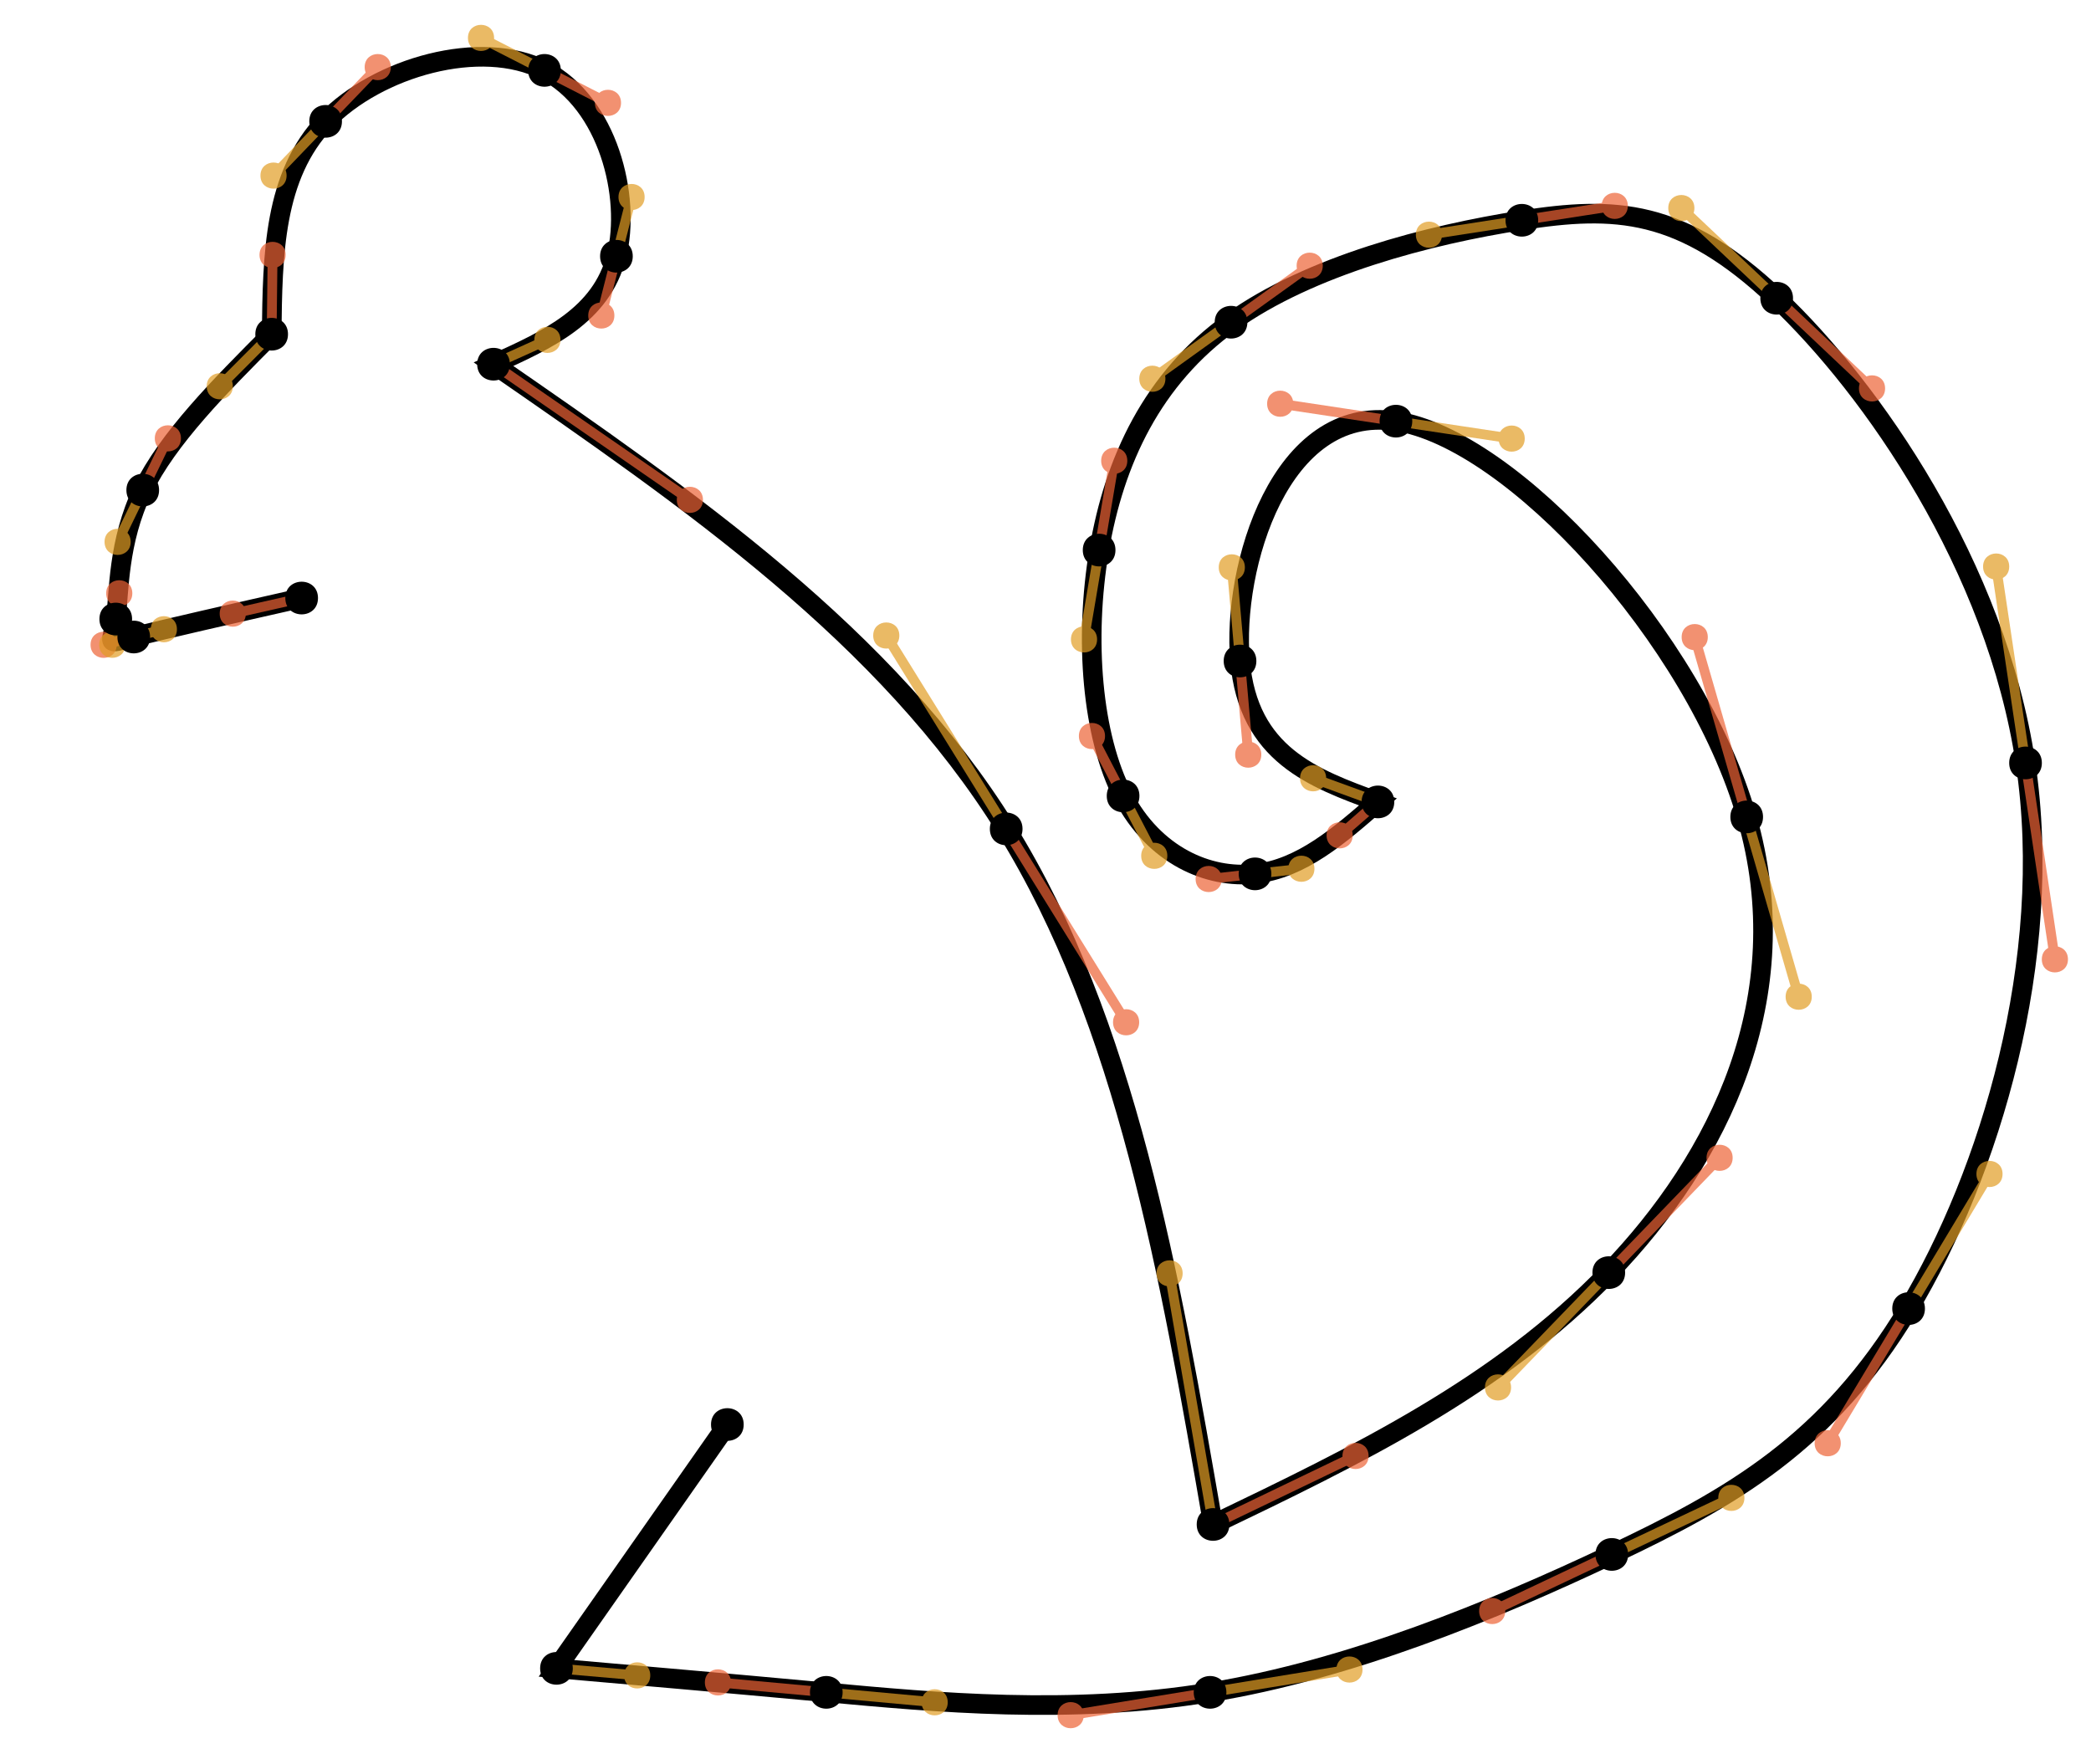 <?xml version="1.0" encoding="UTF-8"?>
<svg xmlns="http://www.w3.org/2000/svg" xmlns:xlink="http://www.w3.org/1999/xlink" width="320pt" height="270pt" viewBox="0 0 320 270" version="1.1">
<defs>
<filter id="alpha" filterUnits="objectBoundingBox" x="0%" y="0%" width="100%" height="100%">
  <feColorMatrix type="matrix" in="SourceGraphic" values="0 0 0 0 1 0 0 0 0 1 0 0 0 0 1 0 0 0 1 0"/>
</filter>
<mask id="mask-45">
  <g filter="url(#alpha)">
<rect x="0" y="0" width="320" height="270" style="fill:rgb(0%,0%,0%);fill-opacity:0.7;stroke:none;"/>
  </g>
</mask>
<clipPath id="clip1">
  <rect x="0" y="0" width="320" height="270"/>
</clipPath>
<g id="surface-12" clip-path="url(#clip1)">
<path style=" stroke:none;fill-rule:nonzero;fill:rgb(92.253%,38.563%,20.918%);fill-opacity:1;" d="M 37.621 93.906 C 37.621 96.574 33.621 96.574 33.621 93.906 C 33.621 91.242 37.621 91.242 37.621 93.906 "/>
<path style="fill:none;stroke-width:1.5;stroke-linecap:butt;stroke-linejoin:miter;stroke:rgb(92.253%,38.563%,20.918%);stroke-opacity:1;stroke-miterlimit:10;" d="M 46.164 91.52 L 35.621 93.906 "/>
</g>
<mask id="mask-27">
  <g filter="url(#alpha)">
<rect x="0" y="0" width="320" height="270" style="fill:rgb(0%,0%,0%);fill-opacity:0.7;stroke:none;"/>
  </g>
</mask>
<clipPath id="clip2">
  <rect x="0" y="0" width="320" height="270"/>
</clipPath>
<g id="surface-21" clip-path="url(#clip2)">
<path style=" stroke:none;fill-rule:nonzero;fill:rgb(88.072%,61.104%,14.205%);fill-opacity:1;" d="M 27.078 96.293 C 27.078 98.961 23.078 98.961 23.078 96.293 C 23.078 93.629 27.078 93.629 27.078 96.293 "/>
<path style="fill:none;stroke-width:1.5;stroke-linecap:butt;stroke-linejoin:miter;stroke:rgb(88.072%,61.104%,14.205%);stroke-opacity:1;stroke-miterlimit:10;" d="M 25.078 96.293 L 20.469 97.484 "/>
</g>
<mask id="mask-36">
  <g filter="url(#alpha)">
<rect x="0" y="0" width="320" height="270" style="fill:rgb(0%,0%,0%);fill-opacity:0.7;stroke:none;"/>
  </g>
</mask>
<clipPath id="clip3">
  <rect x="0" y="0" width="320" height="270"/>
</clipPath>
<g id="surface-49" clip-path="url(#clip3)">
<path style=" stroke:none;fill-rule:nonzero;fill:rgb(92.253%,38.563%,20.918%);fill-opacity:1;" d="M 17.859 98.676 C 17.859 101.344 13.859 101.344 13.859 98.676 C 13.859 96.008 17.859 96.008 17.859 98.676 "/>
<path style="fill:none;stroke-width:1.5;stroke-linecap:butt;stroke-linejoin:miter;stroke:rgb(92.253%,38.563%,20.918%);stroke-opacity:1;stroke-miterlimit:10;" d="M 20.469 97.484 L 15.859 98.676 "/>
</g>
<mask id="mask-4">
  <g filter="url(#alpha)">
<rect x="0" y="0" width="320" height="270" style="fill:rgb(0%,0%,0%);fill-opacity:0.7;stroke:none;"/>
  </g>
</mask>
<clipPath id="clip4">
  <rect x="0" y="0" width="320" height="270"/>
</clipPath>
<g id="surface-8" clip-path="url(#clip4)">
<path style=" stroke:none;fill-rule:nonzero;fill:rgb(88.072%,61.104%,14.205%);fill-opacity:1;" d="M 19.18 98.672 C 19.18 101.336 15.18 101.336 15.18 98.672 C 15.18 96.004 19.18 96.004 19.18 98.672 "/>
<path style="fill:none;stroke-width:1.5;stroke-linecap:butt;stroke-linejoin:miter;stroke:rgb(88.072%,61.104%,14.205%);stroke-opacity:1;stroke-miterlimit:10;" d="M 17.18 98.672 L 17.715 94.734 "/>
</g>
<mask id="mask-46">
  <g filter="url(#alpha)">
<rect x="0" y="0" width="320" height="270" style="fill:rgb(0%,0%,0%);fill-opacity:0.7;stroke:none;"/>
  </g>
</mask>
<clipPath id="clip5">
  <rect x="0" y="0" width="320" height="270"/>
</clipPath>
<g id="surface-28" clip-path="url(#clip5)">
<path style=" stroke:none;fill-rule:nonzero;fill:rgb(92.253%,38.563%,20.918%);fill-opacity:1;" d="M 20.25 90.793 C 20.25 93.461 16.25 93.461 16.25 90.793 C 16.25 88.129 20.25 88.129 20.25 90.793 "/>
<path style="fill:none;stroke-width:1.5;stroke-linecap:butt;stroke-linejoin:miter;stroke:rgb(92.253%,38.563%,20.918%);stroke-opacity:1;stroke-miterlimit:10;" d="M 17.715 94.734 L 18.25 90.793 "/>
</g>
<mask id="mask-42">
  <g filter="url(#alpha)">
<rect x="0" y="0" width="320" height="270" style="fill:rgb(0%,0%,0%);fill-opacity:0.7;stroke:none;"/>
  </g>
</mask>
<clipPath id="clip6">
  <rect x="0" y="0" width="320" height="270"/>
</clipPath>
<g id="surface-19" clip-path="url(#clip6)">
<path style=" stroke:none;fill-rule:nonzero;fill:rgb(88.072%,61.104%,14.205%);fill-opacity:1;" d="M 20 82.922 C 20 85.59 16 85.59 16 82.922 C 16 80.258 20 80.258 20 82.922 "/>
<path style="fill:none;stroke-width:1.5;stroke-linecap:butt;stroke-linejoin:miter;stroke:rgb(88.072%,61.104%,14.205%);stroke-opacity:1;stroke-miterlimit:10;" d="M 18 82.922 L 21.844 75.004 "/>
</g>
<mask id="mask-6">
  <g filter="url(#alpha)">
<rect x="0" y="0" width="320" height="270" style="fill:rgb(0%,0%,0%);fill-opacity:0.7;stroke:none;"/>
  </g>
</mask>
<clipPath id="clip7">
  <rect x="0" y="0" width="320" height="270"/>
</clipPath>
<g id="surface-7" clip-path="url(#clip7)">
<path style=" stroke:none;fill-rule:nonzero;fill:rgb(92.253%,38.563%,20.918%);fill-opacity:1;" d="M 27.691 67.082 C 27.691 69.75 23.691 69.75 23.691 67.082 C 23.691 64.418 27.691 64.418 27.691 67.082 "/>
<path style="fill:none;stroke-width:1.5;stroke-linecap:butt;stroke-linejoin:miter;stroke:rgb(92.253%,38.563%,20.918%);stroke-opacity:1;stroke-miterlimit:10;" d="M 21.844 75.004 L 25.691 67.082 "/>
</g>
<mask id="mask-30">
  <g filter="url(#alpha)">
<rect x="0" y="0" width="320" height="270" style="fill:rgb(0%,0%,0%);fill-opacity:0.7;stroke:none;"/>
  </g>
</mask>
<clipPath id="clip8">
  <rect x="0" y="0" width="320" height="270"/>
</clipPath>
<g id="surface-33" clip-path="url(#clip8)">
<path style=" stroke:none;fill-rule:nonzero;fill:rgb(88.072%,61.104%,14.205%);fill-opacity:1;" d="M 35.633 59.113 C 35.633 61.781 31.633 61.781 31.633 59.113 C 31.633 56.449 35.633 56.449 35.633 59.113 "/>
<path style="fill:none;stroke-width:1.5;stroke-linecap:butt;stroke-linejoin:miter;stroke:rgb(88.072%,61.104%,14.205%);stroke-opacity:1;stroke-miterlimit:10;" d="M 33.633 59.113 L 41.574 51.145 "/>
</g>
<mask id="mask-34">
  <g filter="url(#alpha)">
<rect x="0" y="0" width="320" height="270" style="fill:rgb(0%,0%,0%);fill-opacity:0.7;stroke:none;"/>
  </g>
</mask>
<clipPath id="clip9">
  <rect x="0" y="0" width="320" height="270"/>
</clipPath>
<g id="surface-51" clip-path="url(#clip9)">
<path style=" stroke:none;fill-rule:nonzero;fill:rgb(92.253%,38.563%,20.918%);fill-opacity:1;" d="M 43.715 39.008 C 43.715 41.676 39.715 41.676 39.715 39.008 C 39.715 36.344 43.715 36.344 43.715 39.008 "/>
<path style="fill:none;stroke-width:1.5;stroke-linecap:butt;stroke-linejoin:miter;stroke:rgb(92.253%,38.563%,20.918%);stroke-opacity:1;stroke-miterlimit:10;" d="M 41.574 51.145 L 41.715 39.008 "/>
</g>
<mask id="mask-50">
  <g filter="url(#alpha)">
<rect x="0" y="0" width="320" height="270" style="fill:rgb(0%,0%,0%);fill-opacity:0.7;stroke:none;"/>
  </g>
</mask>
<clipPath id="clip10">
  <rect x="0" y="0" width="320" height="270"/>
</clipPath>
<g id="surface-44" clip-path="url(#clip10)">
<path style=" stroke:none;fill-rule:nonzero;fill:rgb(88.072%,61.104%,14.205%);fill-opacity:1;" d="M 43.859 26.871 C 43.859 29.539 39.859 29.539 39.859 26.871 C 39.859 24.207 43.859 24.207 43.859 26.871 "/>
<path style="fill:none;stroke-width:1.5;stroke-linecap:butt;stroke-linejoin:miter;stroke:rgb(88.072%,61.104%,14.205%);stroke-opacity:1;stroke-miterlimit:10;" d="M 41.859 26.871 L 49.832 18.57 "/>
</g>
<mask id="mask-13">
  <g filter="url(#alpha)">
<rect x="0" y="0" width="320" height="270" style="fill:rgb(0%,0%,0%);fill-opacity:0.7;stroke:none;"/>
  </g>
</mask>
<clipPath id="clip11">
  <rect x="0" y="0" width="320" height="270"/>
</clipPath>
<g id="surface-42" clip-path="url(#clip11)">
<path style=" stroke:none;fill-rule:nonzero;fill:rgb(92.253%,38.563%,20.918%);fill-opacity:1;" d="M 59.809 10.27 C 59.809 12.934 55.809 12.934 55.809 10.27 C 55.809 7.602 59.809 7.602 59.809 10.27 "/>
<path style="fill:none;stroke-width:1.5;stroke-linecap:butt;stroke-linejoin:miter;stroke:rgb(92.253%,38.563%,20.918%);stroke-opacity:1;stroke-miterlimit:10;" d="M 49.832 18.57 L 57.809 10.27 "/>
</g>
<mask id="mask-25">
  <g filter="url(#alpha)">
<rect x="0" y="0" width="320" height="270" style="fill:rgb(0%,0%,0%);fill-opacity:0.7;stroke:none;"/>
  </g>
</mask>
<clipPath id="clip12">
  <rect x="0" y="0" width="320" height="270"/>
</clipPath>
<g id="surface-27" clip-path="url(#clip12)">
<path style=" stroke:none;fill-rule:nonzero;fill:rgb(88.072%,61.104%,14.205%);fill-opacity:1;" d="M 75.613 5.801 C 75.613 8.465 71.613 8.465 71.613 5.801 C 71.613 3.133 75.613 3.133 75.613 5.801 "/>
<path style="fill:none;stroke-width:1.5;stroke-linecap:butt;stroke-linejoin:miter;stroke:rgb(88.072%,61.104%,14.205%);stroke-opacity:1;stroke-miterlimit:10;" d="M 73.613 5.801 L 83.328 10.77 "/>
</g>
<mask id="mask-272">
  <g filter="url(#alpha)">
<rect x="0" y="0" width="320" height="270" style="fill:rgb(0%,0%,0%);fill-opacity:0.7;stroke:none;"/>
  </g>
</mask>
<clipPath id="clip13">
  <rect x="0" y="0" width="320" height="270"/>
</clipPath>
<g id="surface-54" clip-path="url(#clip13)">
<path style=" stroke:none;fill-rule:nonzero;fill:rgb(92.253%,38.563%,20.918%);fill-opacity:1;" d="M 95.039 15.742 C 95.039 18.406 91.039 18.406 91.039 15.742 C 91.039 13.074 95.039 13.074 95.039 15.742 "/>
<path style="fill:none;stroke-width:1.5;stroke-linecap:butt;stroke-linejoin:miter;stroke:rgb(92.253%,38.563%,20.918%);stroke-opacity:1;stroke-miterlimit:10;" d="M 83.328 10.77 L 93.039 15.742 "/>
</g>
<mask id="mask-17">
  <g filter="url(#alpha)">
<rect x="0" y="0" width="320" height="270" style="fill:rgb(0%,0%,0%);fill-opacity:0.7;stroke:none;"/>
  </g>
</mask>
<clipPath id="clip14">
  <rect x="0" y="0" width="320" height="270"/>
</clipPath>
<g id="surface-5" clip-path="url(#clip14)">
<path style=" stroke:none;fill-rule:nonzero;fill:rgb(88.072%,61.104%,14.205%);fill-opacity:1;" d="M 98.652 30.148 C 98.652 32.816 94.652 32.816 94.652 30.148 C 94.652 27.484 98.652 27.484 98.652 30.148 "/>
<path style="fill:none;stroke-width:1.5;stroke-linecap:butt;stroke-linejoin:miter;stroke:rgb(88.072%,61.104%,14.205%);stroke-opacity:1;stroke-miterlimit:10;" d="M 96.652 30.148 L 94.336 39.215 "/>
</g>
<mask id="mask-274">
  <g filter="url(#alpha)">
<rect x="0" y="0" width="320" height="270" style="fill:rgb(0%,0%,0%);fill-opacity:0.7;stroke:none;"/>
  </g>
</mask>
<clipPath id="clip15">
  <rect x="0" y="0" width="320" height="270"/>
</clipPath>
<g id="surface-47" clip-path="url(#clip15)">
<path style=" stroke:none;fill-rule:nonzero;fill:rgb(92.253%,38.563%,20.918%);fill-opacity:1;" d="M 94.023 48.285 C 94.023 50.949 90.023 50.949 90.023 48.285 C 90.023 45.617 94.023 45.617 94.023 48.285 "/>
<path style="fill:none;stroke-width:1.5;stroke-linecap:butt;stroke-linejoin:miter;stroke:rgb(92.253%,38.563%,20.918%);stroke-opacity:1;stroke-miterlimit:10;" d="M 94.336 39.215 L 92.023 48.285 "/>
</g>
<mask id="mask-275">
  <g filter="url(#alpha)">
<rect x="0" y="0" width="320" height="270" style="fill:rgb(0%,0%,0%);fill-opacity:0.7;stroke:none;"/>
  </g>
</mask>
<clipPath id="clip16">
  <rect x="0" y="0" width="320" height="270"/>
</clipPath>
<g id="surface-31" clip-path="url(#clip16)">
<path style=" stroke:none;fill-rule:nonzero;fill:rgb(88.072%,61.104%,14.205%);fill-opacity:1;" d="M 85.773 52.008 C 85.773 54.676 81.773 54.676 81.773 52.008 C 81.773 49.344 85.773 49.344 85.773 52.008 "/>
<path style="fill:none;stroke-width:1.5;stroke-linecap:butt;stroke-linejoin:miter;stroke:rgb(88.072%,61.104%,14.205%);stroke-opacity:1;stroke-miterlimit:10;" d="M 83.773 52.008 L 75.527 55.734 "/>
</g>
<mask id="mask-276">
  <g filter="url(#alpha)">
<rect x="0" y="0" width="320" height="270" style="fill:rgb(0%,0%,0%);fill-opacity:0.7;stroke:none;"/>
  </g>
</mask>
<clipPath id="clip17">
  <rect x="0" y="0" width="320" height="270"/>
</clipPath>
<g id="surface-11" clip-path="url(#clip17)">
<path style=" stroke:none;fill-rule:nonzero;fill:rgb(92.253%,38.563%,20.918%);fill-opacity:1;" d="M 107.578 76.496 C 107.578 79.16 103.578 79.16 103.578 76.496 C 103.578 73.828 107.578 73.828 107.578 76.496 "/>
<path style="fill:none;stroke-width:1.5;stroke-linecap:butt;stroke-linejoin:miter;stroke:rgb(92.253%,38.563%,20.918%);stroke-opacity:1;stroke-miterlimit:10;" d="M 75.527 55.734 L 105.578 76.496 "/>
</g>
<mask id="mask-22">
  <g filter="url(#alpha)">
<rect x="0" y="0" width="320" height="270" style="fill:rgb(0%,0%,0%);fill-opacity:0.7;stroke:none;"/>
  </g>
</mask>
<clipPath id="clip18">
  <rect x="0" y="0" width="320" height="270"/>
</clipPath>
<g id="surface-2" clip-path="url(#clip18)">
<path style=" stroke:none;fill-rule:nonzero;fill:rgb(88.072%,61.104%,14.205%);fill-opacity:1;" d="M 137.633 97.258 C 137.633 99.922 133.633 99.922 133.633 97.258 C 133.633 94.59 137.633 94.59 137.633 97.258 "/>
<path style="fill:none;stroke-width:1.5;stroke-linecap:butt;stroke-linejoin:miter;stroke:rgb(88.072%,61.104%,14.205%);stroke-opacity:1;stroke-miterlimit:10;" d="M 135.633 97.258 L 153.984 126.848 "/>
</g>
<mask id="mask-5">
  <g filter="url(#alpha)">
<rect x="0" y="0" width="320" height="270" style="fill:rgb(0%,0%,0%);fill-opacity:0.7;stroke:none;"/>
  </g>
</mask>
<clipPath id="clip19">
  <rect x="0" y="0" width="320" height="270"/>
</clipPath>
<g id="surface-30" clip-path="url(#clip19)">
<path style=" stroke:none;fill-rule:nonzero;fill:rgb(92.253%,38.563%,20.918%);fill-opacity:1;" d="M 174.336 156.441 C 174.336 159.109 170.336 159.109 170.336 156.441 C 170.336 153.777 174.336 153.777 174.336 156.441 "/>
<path style="fill:none;stroke-width:1.5;stroke-linecap:butt;stroke-linejoin:miter;stroke:rgb(92.253%,38.563%,20.918%);stroke-opacity:1;stroke-miterlimit:10;" d="M 153.984 126.848 L 172.336 156.441 "/>
</g>
<mask id="mask-279">
  <g filter="url(#alpha)">
<rect x="0" y="0" width="320" height="270" style="fill:rgb(0%,0%,0%);fill-opacity:0.7;stroke:none;"/>
  </g>
</mask>
<clipPath id="clip20">
  <rect x="0" y="0" width="320" height="270"/>
</clipPath>
<g id="surface-0" clip-path="url(#clip20)">
<path style=" stroke:none;fill-rule:nonzero;fill:rgb(88.072%,61.104%,14.205%);fill-opacity:1;" d="M 180.988 194.867 C 180.988 197.535 176.988 197.535 176.988 194.867 C 176.988 192.203 180.988 192.203 180.988 194.867 "/>
<path style="fill:none;stroke-width:1.5;stroke-linecap:butt;stroke-linejoin:miter;stroke:rgb(88.072%,61.104%,14.205%);stroke-opacity:1;stroke-miterlimit:10;" d="M 178.988 194.867 L 185.641 233.293 "/>
</g>
<mask id="mask-14">
  <g filter="url(#alpha)">
<rect x="0" y="0" width="320" height="270" style="fill:rgb(0%,0%,0%);fill-opacity:0.7;stroke:none;"/>
  </g>
</mask>
<clipPath id="clip21">
  <rect x="0" y="0" width="320" height="270"/>
</clipPath>
<g id="surface-20" clip-path="url(#clip21)">
<path style=" stroke:none;fill-rule:nonzero;fill:rgb(92.253%,38.563%,20.918%);fill-opacity:1;" d="M 209.445 222.809 C 209.445 225.477 205.445 225.477 205.445 222.809 C 205.445 220.141 209.445 220.141 209.445 222.809 "/>
<path style="fill:none;stroke-width:1.5;stroke-linecap:butt;stroke-linejoin:miter;stroke:rgb(92.253%,38.563%,20.918%);stroke-opacity:1;stroke-miterlimit:10;" d="M 185.641 233.293 L 207.445 222.809 "/>
</g>
<mask id="mask-20">
  <g filter="url(#alpha)">
<rect x="0" y="0" width="320" height="270" style="fill:rgb(0%,0%,0%);fill-opacity:0.7;stroke:none;"/>
  </g>
</mask>
<clipPath id="clip22">
  <rect x="0" y="0" width="320" height="270"/>
</clipPath>
<g id="surface-38" clip-path="url(#clip22)">
<path style=" stroke:none;fill-rule:nonzero;fill:rgb(88.072%,61.104%,14.205%);fill-opacity:1;" d="M 231.25 212.324 C 231.25 214.988 227.25 214.988 227.25 212.324 C 227.25 209.656 231.25 209.656 231.25 212.324 "/>
<path style="fill:none;stroke-width:1.5;stroke-linecap:butt;stroke-linejoin:miter;stroke:rgb(88.072%,61.104%,14.205%);stroke-opacity:1;stroke-miterlimit:10;" d="M 229.25 212.324 L 246.203 194.754 "/>
</g>
<mask id="mask-2">
  <g filter="url(#alpha)">
<rect x="0" y="0" width="320" height="270" style="fill:rgb(0%,0%,0%);fill-opacity:0.7;stroke:none;"/>
  </g>
</mask>
<clipPath id="clip23">
  <rect x="0" y="0" width="320" height="270"/>
</clipPath>
<g id="surface-13" clip-path="url(#clip23)">
<path style=" stroke:none;fill-rule:nonzero;fill:rgb(92.253%,38.563%,20.918%);fill-opacity:1;" d="M 265.16 177.184 C 265.16 179.852 261.16 179.852 261.16 177.184 C 261.16 174.516 265.16 174.516 265.16 177.184 "/>
<path style="fill:none;stroke-width:1.5;stroke-linecap:butt;stroke-linejoin:miter;stroke:rgb(92.253%,38.563%,20.918%);stroke-opacity:1;stroke-miterlimit:10;" d="M 246.203 194.754 L 263.16 177.184 "/>
</g>
<mask id="mask-29">
  <g filter="url(#alpha)">
<rect x="0" y="0" width="320" height="270" style="fill:rgb(0%,0%,0%);fill-opacity:0.7;stroke:none;"/>
  </g>
</mask>
<clipPath id="clip24">
  <rect x="0" y="0" width="320" height="270"/>
</clipPath>
<g id="surface-53" clip-path="url(#clip24)">
<path style=" stroke:none;fill-rule:nonzero;fill:rgb(88.072%,61.104%,14.205%);fill-opacity:1;" d="M 277.266 152.531 C 277.266 155.195 273.266 155.195 273.266 152.531 C 273.266 149.863 277.266 149.863 277.266 152.531 "/>
<path style="fill:none;stroke-width:1.5;stroke-linecap:butt;stroke-linejoin:miter;stroke:rgb(88.072%,61.104%,14.205%);stroke-opacity:1;stroke-miterlimit:10;" d="M 275.266 152.531 L 267.309 125.016 "/>
</g>
<mask id="mask-364">
  <g filter="url(#alpha)">
<rect x="0" y="0" width="320" height="270" style="fill:rgb(0%,0%,0%);fill-opacity:0.7;stroke:none;"/>
  </g>
</mask>
<clipPath id="clip25">
  <rect x="0" y="0" width="320" height="270"/>
</clipPath>
<g id="surface-45" clip-path="url(#clip25)">
<path style=" stroke:none;fill-rule:nonzero;fill:rgb(92.253%,38.563%,20.918%);fill-opacity:1;" d="M 261.355 97.5 C 261.355 100.164 257.355 100.164 257.355 97.5 C 257.355 94.832 261.355 94.832 261.355 97.5 "/>
<path style="fill:none;stroke-width:1.5;stroke-linecap:butt;stroke-linejoin:miter;stroke:rgb(92.253%,38.563%,20.918%);stroke-opacity:1;stroke-miterlimit:10;" d="M 267.309 125.016 L 259.355 97.5 "/>
</g>
<mask id="mask-365">
  <g filter="url(#alpha)">
<rect x="0" y="0" width="320" height="270" style="fill:rgb(0%,0%,0%);fill-opacity:0.7;stroke:none;"/>
  </g>
</mask>
<clipPath id="clip26">
  <rect x="0" y="0" width="320" height="270"/>
</clipPath>
<g id="surface-32" clip-path="url(#clip26)">
<path style=" stroke:none;fill-rule:nonzero;fill:rgb(88.072%,61.104%,14.205%);fill-opacity:1;" d="M 233.34 67.121 C 233.34 69.785 229.34 69.785 229.34 67.121 C 229.34 64.453 233.34 64.453 233.34 67.121 "/>
<path style="fill:none;stroke-width:1.5;stroke-linecap:butt;stroke-linejoin:miter;stroke:rgb(88.072%,61.104%,14.205%);stroke-opacity:1;stroke-miterlimit:10;" d="M 231.34 67.121 L 213.629 64.453 "/>
</g>
<mask id="mask-32">
  <g filter="url(#alpha)">
<rect x="0" y="0" width="320" height="270" style="fill:rgb(0%,0%,0%);fill-opacity:0.7;stroke:none;"/>
  </g>
</mask>
<clipPath id="clip27">
  <rect x="0" y="0" width="320" height="270"/>
</clipPath>
<g id="surface-40" clip-path="url(#clip27)">
<path style=" stroke:none;fill-rule:nonzero;fill:rgb(92.253%,38.563%,20.918%);fill-opacity:1;" d="M 197.918 61.785 C 197.918 64.449 193.918 64.449 193.918 61.785 C 193.918 59.117 197.918 59.117 197.918 61.785 "/>
<path style="fill:none;stroke-width:1.5;stroke-linecap:butt;stroke-linejoin:miter;stroke:rgb(92.253%,38.563%,20.918%);stroke-opacity:1;stroke-miterlimit:10;" d="M 213.629 64.453 L 195.918 61.785 "/>
</g>
<mask id="mask-7">
  <g filter="url(#alpha)">
<rect x="0" y="0" width="320" height="270" style="fill:rgb(0%,0%,0%);fill-opacity:0.7;stroke:none;"/>
  </g>
</mask>
<clipPath id="clip28">
  <rect x="0" y="0" width="320" height="270"/>
</clipPath>
<g id="surface-52" clip-path="url(#clip28)">
<path style=" stroke:none;fill-rule:nonzero;fill:rgb(88.072%,61.104%,14.205%);fill-opacity:1;" d="M 190.512 86.824 C 190.512 89.492 186.512 89.492 186.512 86.824 C 186.512 84.16 190.512 84.16 190.512 86.824 "/>
<path style="fill:none;stroke-width:1.5;stroke-linecap:butt;stroke-linejoin:miter;stroke:rgb(88.072%,61.104%,14.205%);stroke-opacity:1;stroke-miterlimit:10;" d="M 188.512 86.824 L 189.77 101.156 "/>
</g>
<mask id="mask-368">
  <g filter="url(#alpha)">
<rect x="0" y="0" width="320" height="270" style="fill:rgb(0%,0%,0%);fill-opacity:0.7;stroke:none;"/>
  </g>
</mask>
<clipPath id="clip29">
  <rect x="0" y="0" width="320" height="270"/>
</clipPath>
<g id="surface-46" clip-path="url(#clip29)">
<path style=" stroke:none;fill-rule:nonzero;fill:rgb(92.253%,38.563%,20.918%);fill-opacity:1;" d="M 193.027 115.484 C 193.027 118.152 189.027 118.152 189.027 115.484 C 189.027 112.82 193.027 112.82 193.027 115.484 "/>
<path style="fill:none;stroke-width:1.5;stroke-linecap:butt;stroke-linejoin:miter;stroke:rgb(92.253%,38.563%,20.918%);stroke-opacity:1;stroke-miterlimit:10;" d="M 189.77 101.156 L 191.027 115.484 "/>
</g>
<mask id="mask-26">
  <g filter="url(#alpha)">
<rect x="0" y="0" width="320" height="270" style="fill:rgb(0%,0%,0%);fill-opacity:0.7;stroke:none;"/>
  </g>
</mask>
<clipPath id="clip30">
  <rect x="0" y="0" width="320" height="270"/>
</clipPath>
<g id="surface-39" clip-path="url(#clip30)">
<path style=" stroke:none;fill-rule:nonzero;fill:rgb(88.072%,61.104%,14.205%);fill-opacity:1;" d="M 202.953 119.102 C 202.953 121.77 198.953 121.77 198.953 119.102 C 198.953 116.438 202.953 116.438 202.953 119.102 "/>
<path style="fill:none;stroke-width:1.5;stroke-linecap:butt;stroke-linejoin:miter;stroke:rgb(88.072%,61.104%,14.205%);stroke-opacity:1;stroke-miterlimit:10;" d="M 200.953 119.102 L 210.875 122.719 "/>
</g>
<mask id="mask-40">
  <g filter="url(#alpha)">
<rect x="0" y="0" width="320" height="270" style="fill:rgb(0%,0%,0%);fill-opacity:0.7;stroke:none;"/>
  </g>
</mask>
<clipPath id="clip31">
  <rect x="0" y="0" width="320" height="270"/>
</clipPath>
<g id="surface-25" clip-path="url(#clip31)">
<path style=" stroke:none;fill-rule:nonzero;fill:rgb(92.253%,38.563%,20.918%);fill-opacity:1;" d="M 207.016 127.836 C 207.016 130.5 203.016 130.5 203.016 127.836 C 203.016 125.168 207.016 125.168 207.016 127.836 "/>
<path style="fill:none;stroke-width:1.5;stroke-linecap:butt;stroke-linejoin:miter;stroke:rgb(92.253%,38.563%,20.918%);stroke-opacity:1;stroke-miterlimit:10;" d="M 210.875 122.719 L 205.016 127.836 "/>
</g>
<mask id="mask-41">
  <g filter="url(#alpha)">
<rect x="0" y="0" width="320" height="270" style="fill:rgb(0%,0%,0%);fill-opacity:0.7;stroke:none;"/>
  </g>
</mask>
<clipPath id="clip32">
  <rect x="0" y="0" width="320" height="270"/>
</clipPath>
<g id="surface-16" clip-path="url(#clip32)">
<path style=" stroke:none;fill-rule:nonzero;fill:rgb(88.072%,61.104%,14.205%);fill-opacity:1;" d="M 201.156 132.949 C 201.156 135.613 197.156 135.613 197.156 132.949 C 197.156 130.281 201.156 130.281 201.156 132.949 "/>
<path style="fill:none;stroke-width:1.5;stroke-linecap:butt;stroke-linejoin:miter;stroke:rgb(88.072%,61.104%,14.205%);stroke-opacity:1;stroke-miterlimit:10;" d="M 199.156 132.949 L 192.066 133.73 "/>
</g>
<mask id="mask-42">
  <g filter="url(#alpha)">
<rect x="0" y="0" width="320" height="270" style="fill:rgb(0%,0%,0%);fill-opacity:0.7;stroke:none;"/>
  </g>
</mask>
<clipPath id="clip33">
  <rect x="0" y="0" width="320" height="270"/>
</clipPath>
<g id="surface-43" clip-path="url(#clip33)">
<path style=" stroke:none;fill-rule:nonzero;fill:rgb(92.253%,38.563%,20.918%);fill-opacity:1;" d="M 186.973 134.516 C 186.973 137.184 182.973 137.184 182.973 134.516 C 182.973 131.848 186.973 131.848 186.973 134.516 "/>
<path style="fill:none;stroke-width:1.5;stroke-linecap:butt;stroke-linejoin:miter;stroke:rgb(92.253%,38.563%,20.918%);stroke-opacity:1;stroke-miterlimit:10;" d="M 192.066 133.73 L 184.973 134.516 "/>
</g>
<mask id="mask-43">
  <g filter="url(#alpha)">
<rect x="0" y="0" width="320" height="270" style="fill:rgb(0%,0%,0%);fill-opacity:0.7;stroke:none;"/>
  </g>
</mask>
<clipPath id="clip34">
  <rect x="0" y="0" width="320" height="270"/>
</clipPath>
<g id="surface-3" clip-path="url(#clip34)">
<path style=" stroke:none;fill-rule:nonzero;fill:rgb(88.072%,61.104%,14.205%);fill-opacity:1;" d="M 178.645 130.969 C 178.645 133.637 174.645 133.637 174.645 130.969 C 174.645 128.301 178.645 128.301 178.645 130.969 "/>
<path style="fill:none;stroke-width:1.5;stroke-linecap:butt;stroke-linejoin:miter;stroke:rgb(88.072%,61.104%,14.205%);stroke-opacity:1;stroke-miterlimit:10;" d="M 176.645 130.969 L 171.875 121.801 "/>
</g>
<mask id="mask-44">
  <g filter="url(#alpha)">
<rect x="0" y="0" width="320" height="270" style="fill:rgb(0%,0%,0%);fill-opacity:0.7;stroke:none;"/>
  </g>
</mask>
<clipPath id="clip35">
  <rect x="0" y="0" width="320" height="270"/>
</clipPath>
<g id="surface-22" clip-path="url(#clip35)">
<path style=" stroke:none;fill-rule:nonzero;fill:rgb(92.253%,38.563%,20.918%);fill-opacity:1;" d="M 169.109 112.637 C 169.109 115.305 165.109 115.305 165.109 112.637 C 165.109 109.969 169.109 109.969 169.109 112.637 "/>
<path style="fill:none;stroke-width:1.5;stroke-linecap:butt;stroke-linejoin:miter;stroke:rgb(92.253%,38.563%,20.918%);stroke-opacity:1;stroke-miterlimit:10;" d="M 171.875 121.801 L 167.109 112.637 "/>
</g>
<mask id="mask-45">
  <g filter="url(#alpha)">
<rect x="0" y="0" width="320" height="270" style="fill:rgb(0%,0%,0%);fill-opacity:0.7;stroke:none;"/>
  </g>
</mask>
<clipPath id="clip36">
  <rect x="0" y="0" width="320" height="270"/>
</clipPath>
<g id="surface-48" clip-path="url(#clip36)">
<path style=" stroke:none;fill-rule:nonzero;fill:rgb(88.072%,61.104%,14.205%);fill-opacity:1;" d="M 167.895 97.848 C 167.895 100.516 163.895 100.516 163.895 97.848 C 163.895 95.184 167.895 95.184 167.895 97.848 "/>
<path style="fill:none;stroke-width:1.5;stroke-linecap:butt;stroke-linejoin:miter;stroke:rgb(88.072%,61.104%,14.205%);stroke-opacity:1;stroke-miterlimit:10;" d="M 165.895 97.848 L 168.207 84.18 "/>
</g>
<mask id="mask-0">
  <g filter="url(#alpha)">
<rect x="0" y="0" width="320" height="270" style="fill:rgb(0%,0%,0%);fill-opacity:0.7;stroke:none;"/>
  </g>
</mask>
<clipPath id="clip37">
  <rect x="0" y="0" width="320" height="270"/>
</clipPath>
<g id="surface-6" clip-path="url(#clip37)">
<path style=" stroke:none;fill-rule:nonzero;fill:rgb(92.253%,38.563%,20.918%);fill-opacity:1;" d="M 172.52 70.512 C 172.52 73.176 168.52 73.176 168.52 70.512 C 168.52 67.844 172.52 67.844 172.52 70.512 "/>
<path style="fill:none;stroke-width:1.5;stroke-linecap:butt;stroke-linejoin:miter;stroke:rgb(92.253%,38.563%,20.918%);stroke-opacity:1;stroke-miterlimit:10;" d="M 168.207 84.18 L 170.52 70.512 "/>
</g>
<mask id="mask-47">
  <g filter="url(#alpha)">
<rect x="0" y="0" width="320" height="270" style="fill:rgb(0%,0%,0%);fill-opacity:0.7;stroke:none;"/>
  </g>
</mask>
<clipPath id="clip38">
  <rect x="0" y="0" width="320" height="270"/>
</clipPath>
<g id="surface-34" clip-path="url(#clip38)">
<path style=" stroke:none;fill-rule:nonzero;fill:rgb(88.072%,61.104%,14.205%);fill-opacity:1;" d="M 178.352 57.961 C 178.352 60.625 174.352 60.625 174.352 57.961 C 174.352 55.293 178.352 55.293 178.352 57.961 "/>
<path style="fill:none;stroke-width:1.5;stroke-linecap:butt;stroke-linejoin:miter;stroke:rgb(88.072%,61.104%,14.205%);stroke-opacity:1;stroke-miterlimit:10;" d="M 176.352 57.961 L 188.395 49.309 "/>
</g>
<mask id="mask-48">
  <g filter="url(#alpha)">
<rect x="0" y="0" width="320" height="270" style="fill:rgb(0%,0%,0%);fill-opacity:0.7;stroke:none;"/>
  </g>
</mask>
<clipPath id="clip39">
  <rect x="0" y="0" width="320" height="270"/>
</clipPath>
<g id="surface-17" clip-path="url(#clip39)">
<path style=" stroke:none;fill-rule:nonzero;fill:rgb(92.253%,38.563%,20.918%);fill-opacity:1;" d="M 202.434 40.66 C 202.434 43.328 198.434 43.328 198.434 40.66 C 198.434 37.996 202.434 37.996 202.434 40.66 "/>
<path style="fill:none;stroke-width:1.5;stroke-linecap:butt;stroke-linejoin:miter;stroke:rgb(92.253%,38.563%,20.918%);stroke-opacity:1;stroke-miterlimit:10;" d="M 188.395 49.309 L 200.434 40.66 "/>
</g>
<mask id="mask-49">
  <g filter="url(#alpha)">
<rect x="0" y="0" width="320" height="270" style="fill:rgb(0%,0%,0%);fill-opacity:0.7;stroke:none;"/>
  </g>
</mask>
<clipPath id="clip40">
  <rect x="0" y="0" width="320" height="270"/>
</clipPath>
<g id="surface-4" clip-path="url(#clip40)">
<path style=" stroke:none;fill-rule:nonzero;fill:rgb(88.072%,61.104%,14.205%);fill-opacity:1;" d="M 220.68 35.918 C 220.68 38.582 216.68 38.582 216.68 35.918 C 216.68 33.25 220.68 33.25 220.68 35.918 "/>
<path style="fill:none;stroke-width:1.5;stroke-linecap:butt;stroke-linejoin:miter;stroke:rgb(88.072%,61.104%,14.205%);stroke-opacity:1;stroke-miterlimit:10;" d="M 218.68 35.918 L 232.898 33.711 "/>
</g>
<mask id="mask-460">
  <g filter="url(#alpha)">
<rect x="0" y="0" width="320" height="270" style="fill:rgb(0%,0%,0%);fill-opacity:0.7;stroke:none;"/>
  </g>
</mask>
<clipPath id="clip41">
  <rect x="0" y="0" width="320" height="270"/>
</clipPath>
<g id="surface-15" clip-path="url(#clip41)">
<path style=" stroke:none;fill-rule:nonzero;fill:rgb(92.253%,38.563%,20.918%);fill-opacity:1;" d="M 249.117 31.504 C 249.117 34.172 245.117 34.172 245.117 31.504 C 245.117 28.84 249.117 28.84 249.117 31.504 "/>
<path style="fill:none;stroke-width:1.5;stroke-linecap:butt;stroke-linejoin:miter;stroke:rgb(92.253%,38.563%,20.918%);stroke-opacity:1;stroke-miterlimit:10;" d="M 232.898 33.711 L 247.117 31.504 "/>
</g>
<mask id="mask-1">
  <g filter="url(#alpha)">
<rect x="0" y="0" width="320" height="270" style="fill:rgb(0%,0%,0%);fill-opacity:0.7;stroke:none;"/>
  </g>
</mask>
<clipPath id="clip42">
  <rect x="0" y="0" width="320" height="270"/>
</clipPath>
<g id="surface-18" clip-path="url(#clip42)">
<path style=" stroke:none;fill-rule:nonzero;fill:rgb(88.072%,61.104%,14.205%);fill-opacity:1;" d="M 259.305 31.84 C 259.305 34.508 255.305 34.508 255.305 31.84 C 255.305 29.176 259.305 29.176 259.305 31.84 "/>
<path style="fill:none;stroke-width:1.5;stroke-linecap:butt;stroke-linejoin:miter;stroke:rgb(88.072%,61.104%,14.205%);stroke-opacity:1;stroke-miterlimit:10;" d="M 257.305 31.84 L 271.898 45.641 "/>
</g>
<mask id="mask-462">
  <g filter="url(#alpha)">
<rect x="0" y="0" width="320" height="270" style="fill:rgb(0%,0%,0%);fill-opacity:0.7;stroke:none;"/>
  </g>
</mask>
<clipPath id="clip43">
  <rect x="0" y="0" width="320" height="270"/>
</clipPath>
<g id="surface-23" clip-path="url(#clip43)">
<path style=" stroke:none;fill-rule:nonzero;fill:rgb(92.253%,38.563%,20.918%);fill-opacity:1;" d="M 288.488 59.438 C 288.488 62.105 284.488 62.105 284.488 59.438 C 284.488 56.773 288.488 56.773 288.488 59.438 "/>
<path style="fill:none;stroke-width:1.5;stroke-linecap:butt;stroke-linejoin:miter;stroke:rgb(92.253%,38.563%,20.918%);stroke-opacity:1;stroke-miterlimit:10;" d="M 271.898 45.641 L 286.488 59.438 "/>
</g>
<mask id="mask-8">
  <g filter="url(#alpha)">
<rect x="0" y="0" width="320" height="270" style="fill:rgb(0%,0%,0%);fill-opacity:0.7;stroke:none;"/>
  </g>
</mask>
<clipPath id="clip44">
  <rect x="0" y="0" width="320" height="270"/>
</clipPath>
<g id="surface-29" clip-path="url(#clip44)">
<path style=" stroke:none;fill-rule:nonzero;fill:rgb(88.072%,61.104%,14.205%);fill-opacity:1;" d="M 307.484 86.703 C 307.484 89.367 303.484 89.367 303.484 86.703 C 303.484 84.035 307.484 84.035 307.484 86.703 "/>
<path style="fill:none;stroke-width:1.5;stroke-linecap:butt;stroke-linejoin:miter;stroke:rgb(88.072%,61.104%,14.205%);stroke-opacity:1;stroke-miterlimit:10;" d="M 305.484 86.703 L 309.98 116.754 "/>
</g>
<mask id="mask-3">
  <g filter="url(#alpha)">
<rect x="0" y="0" width="320" height="270" style="fill:rgb(0%,0%,0%);fill-opacity:0.7;stroke:none;"/>
  </g>
</mask>
<clipPath id="clip45">
  <rect x="0" y="0" width="320" height="270"/>
</clipPath>
<g id="surface-35" clip-path="url(#clip45)">
<path style=" stroke:none;fill-rule:nonzero;fill:rgb(92.253%,38.563%,20.918%);fill-opacity:1;" d="M 316.473 146.809 C 316.473 149.477 312.473 149.477 312.473 146.809 C 312.473 144.145 316.473 144.145 316.473 146.809 "/>
<path style="fill:none;stroke-width:1.5;stroke-linecap:butt;stroke-linejoin:miter;stroke:rgb(92.253%,38.563%,20.918%);stroke-opacity:1;stroke-miterlimit:10;" d="M 309.98 116.754 L 314.473 146.809 "/>
</g>
<mask id="mask-15">
  <g filter="url(#alpha)">
<rect x="0" y="0" width="320" height="270" style="fill:rgb(0%,0%,0%);fill-opacity:0.7;stroke:none;"/>
  </g>
</mask>
<clipPath id="clip46">
  <rect x="0" y="0" width="320" height="270"/>
</clipPath>
<g id="surface-14" clip-path="url(#clip46)">
<path style=" stroke:none;fill-rule:nonzero;fill:rgb(88.072%,61.104%,14.205%);fill-opacity:1;" d="M 306.465 179.656 C 306.465 182.324 302.465 182.324 302.465 179.656 C 302.465 176.988 306.465 176.988 306.465 179.656 "/>
<path style="fill:none;stroke-width:1.5;stroke-linecap:butt;stroke-linejoin:miter;stroke:rgb(88.072%,61.104%,14.205%);stroke-opacity:1;stroke-miterlimit:10;" d="M 304.465 179.656 L 292.086 200.258 "/>
</g>
<mask id="mask-18">
  <g filter="url(#alpha)">
<rect x="0" y="0" width="320" height="270" style="fill:rgb(0%,0%,0%);fill-opacity:0.7;stroke:none;"/>
  </g>
</mask>
<clipPath id="clip47">
  <rect x="0" y="0" width="320" height="270"/>
</clipPath>
<g id="surface-36" clip-path="url(#clip47)">
<path style=" stroke:none;fill-rule:nonzero;fill:rgb(92.253%,38.563%,20.918%);fill-opacity:1;" d="M 281.707 220.863 C 281.707 223.531 277.707 223.531 277.707 220.863 C 277.707 218.195 281.707 218.195 281.707 220.863 "/>
<path style="fill:none;stroke-width:1.5;stroke-linecap:butt;stroke-linejoin:miter;stroke:rgb(92.253%,38.563%,20.918%);stroke-opacity:1;stroke-miterlimit:10;" d="M 292.086 200.258 L 279.707 220.863 "/>
</g>
<mask id="mask-12">
  <g filter="url(#alpha)">
<rect x="0" y="0" width="320" height="270" style="fill:rgb(0%,0%,0%);fill-opacity:0.7;stroke:none;"/>
  </g>
</mask>
<clipPath id="clip48">
  <rect x="0" y="0" width="320" height="270"/>
</clipPath>
<g id="surface-9" clip-path="url(#clip48)">
<path style=" stroke:none;fill-rule:nonzero;fill:rgb(88.072%,61.104%,14.205%);fill-opacity:1;" d="M 266.961 229.223 C 266.961 231.891 262.961 231.891 262.961 229.223 C 262.961 226.559 266.961 226.559 266.961 229.223 "/>
<path style="fill:none;stroke-width:1.5;stroke-linecap:butt;stroke-linejoin:miter;stroke:rgb(88.072%,61.104%,14.205%);stroke-opacity:1;stroke-miterlimit:10;" d="M 264.961 229.223 L 246.664 237.883 "/>
</g>
<mask id="mask-41">
  <g filter="url(#alpha)">
<rect x="0" y="0" width="320" height="270" style="fill:rgb(0%,0%,0%);fill-opacity:0.7;stroke:none;"/>
  </g>
</mask>
<clipPath id="clip49">
  <rect x="0" y="0" width="320" height="270"/>
</clipPath>
<g id="surface-50" clip-path="url(#clip49)">
<path style=" stroke:none;fill-rule:nonzero;fill:rgb(92.253%,38.563%,20.918%);fill-opacity:1;" d="M 230.363 246.539 C 230.363 249.207 226.363 249.207 226.363 246.539 C 226.363 243.875 230.363 243.875 230.363 246.539 "/>
<path style="fill:none;stroke-width:1.5;stroke-linecap:butt;stroke-linejoin:miter;stroke:rgb(92.253%,38.563%,20.918%);stroke-opacity:1;stroke-miterlimit:10;" d="M 246.664 237.883 L 228.363 246.539 "/>
</g>
<mask id="mask-9">
  <g filter="url(#alpha)">
<rect x="0" y="0" width="320" height="270" style="fill:rgb(0%,0%,0%);fill-opacity:0.7;stroke:none;"/>
  </g>
</mask>
<clipPath id="clip50">
  <rect x="0" y="0" width="320" height="270"/>
</clipPath>
<g id="surface-37" clip-path="url(#clip50)">
<path style=" stroke:none;fill-rule:nonzero;fill:rgb(88.072%,61.104%,14.205%);fill-opacity:1;" d="M 208.516 255.496 C 208.516 258.16 204.516 258.16 204.516 255.496 C 204.516 252.828 208.516 252.828 208.516 255.496 "/>
<path style="fill:none;stroke-width:1.5;stroke-linecap:butt;stroke-linejoin:miter;stroke:rgb(88.072%,61.104%,14.205%);stroke-opacity:1;stroke-miterlimit:10;" d="M 206.516 255.496 L 185.184 258.988 "/>
</g>
<mask id="mask-420">
  <g filter="url(#alpha)">
<rect x="0" y="0" width="320" height="270" style="fill:rgb(0%,0%,0%);fill-opacity:0.7;stroke:none;"/>
  </g>
</mask>
<clipPath id="clip51">
  <rect x="0" y="0" width="320" height="270"/>
</clipPath>
<g id="surface-26" clip-path="url(#clip51)">
<path style=" stroke:none;fill-rule:nonzero;fill:rgb(92.253%,38.563%,20.918%);fill-opacity:1;" d="M 165.852 262.48 C 165.852 265.145 161.852 265.145 161.852 262.48 C 161.852 259.812 165.852 259.812 165.852 262.48 "/>
<path style="fill:none;stroke-width:1.5;stroke-linecap:butt;stroke-linejoin:miter;stroke:rgb(92.253%,38.563%,20.918%);stroke-opacity:1;stroke-miterlimit:10;" d="M 185.184 258.988 L 163.852 262.48 "/>
</g>
<mask id="mask-16">
  <g filter="url(#alpha)">
<rect x="0" y="0" width="320" height="270" style="fill:rgb(0%,0%,0%);fill-opacity:0.7;stroke:none;"/>
  </g>
</mask>
<clipPath id="clip52">
  <rect x="0" y="0" width="320" height="270"/>
</clipPath>
<g id="surface-1" clip-path="url(#clip52)">
<path style=" stroke:none;fill-rule:nonzero;fill:rgb(88.072%,61.104%,14.205%);fill-opacity:1;" d="M 145.039 260.508 C 145.039 263.176 141.039 263.176 141.039 260.508 C 141.039 257.844 145.039 257.844 145.039 260.508 "/>
<path style="fill:none;stroke-width:1.5;stroke-linecap:butt;stroke-linejoin:miter;stroke:rgb(88.072%,61.104%,14.205%);stroke-opacity:1;stroke-miterlimit:10;" d="M 143.039 260.508 L 126.453 258.988 "/>
</g>
<mask id="mask-10">
  <g filter="url(#alpha)">
<rect x="0" y="0" width="320" height="270" style="fill:rgb(0%,0%,0%);fill-opacity:0.7;stroke:none;"/>
  </g>
</mask>
<clipPath id="clip53">
  <rect x="0" y="0" width="320" height="270"/>
</clipPath>
<g id="surface-24" clip-path="url(#clip53)">
<path style=" stroke:none;fill-rule:nonzero;fill:rgb(92.253%,38.563%,20.918%);fill-opacity:1;" d="M 111.871 257.465 C 111.871 260.133 107.871 260.133 107.871 257.465 C 107.871 254.797 111.871 254.797 111.871 257.465 "/>
<path style="fill:none;stroke-width:1.5;stroke-linecap:butt;stroke-linejoin:miter;stroke:rgb(92.253%,38.563%,20.918%);stroke-opacity:1;stroke-miterlimit:10;" d="M 126.453 258.988 L 109.871 257.465 "/>
</g>
<mask id="mask-28">
  <g filter="url(#alpha)">
<rect x="0" y="0" width="320" height="270" style="fill:rgb(0%,0%,0%);fill-opacity:0.7;stroke:none;"/>
  </g>
</mask>
<clipPath id="clip54">
  <rect x="0" y="0" width="320" height="270"/>
</clipPath>
<g id="surface-41" clip-path="url(#clip54)">
<path style=" stroke:none;fill-rule:nonzero;fill:rgb(88.072%,61.104%,14.205%);fill-opacity:1;" d="M 99.516 256.391 C 99.516 259.059 95.516 259.059 95.516 256.391 C 95.516 253.723 99.516 253.723 99.516 256.391 "/>
<path style="fill:none;stroke-width:1.5;stroke-linecap:butt;stroke-linejoin:miter;stroke:rgb(88.072%,61.104%,14.205%);stroke-opacity:1;stroke-miterlimit:10;" d="M 97.516 256.391 L 85.16 255.316 "/>
</g>
</defs>
<g id="surface-10">
<path style="fill:none;stroke-width:3;stroke-linecap:butt;stroke-linejoin:miter;stroke:rgb(0%,0%,0%);stroke-opacity:1;stroke-miterlimit:10;" d="M 46.164 91.52 C 35.621 93.906 25.078 96.293 20.469 97.484 C 15.859 98.676 17.18 98.672 17.715 94.734 C 18.25 90.793 18 82.922 21.844 75.004 C 25.691 67.082 33.633 59.113 41.574 51.145 C 41.715 39.008 41.859 26.871 49.832 18.57 C 57.809 10.27 73.613 5.801 83.328 10.77 C 93.039 15.742 96.652 30.148 94.336 39.215 C 92.023 48.285 83.773 52.008 75.527 55.734 C 105.578 76.496 135.633 97.258 153.984 126.848 C 172.336 156.441 178.988 194.867 185.641 233.293 C 207.445 222.809 229.25 212.324 246.203 194.754 C 263.16 177.184 275.266 152.531 267.309 125.016 C 259.355 97.5 231.34 67.121 213.629 64.453 C 195.918 61.785 188.512 86.824 189.77 101.156 C 191.027 115.484 200.953 119.102 210.875 122.719 C 205.016 127.836 199.156 132.949 192.066 133.73 C 184.973 134.516 176.645 130.969 171.875 121.801 C 167.109 112.637 165.895 97.848 168.207 84.18 C 170.52 70.512 176.352 57.961 188.395 49.309 C 200.434 40.66 218.68 35.918 232.898 33.711 C 247.117 31.504 257.305 31.84 271.898 45.641 C 286.488 59.438 305.484 86.703 309.98 116.754 C 314.473 146.809 304.465 179.656 292.086 200.258 C 279.707 220.863 264.961 229.223 246.664 237.883 C 228.363 246.539 206.516 255.496 185.184 258.988 C 163.852 262.48 143.039 260.508 126.453 258.988 C 109.871 257.465 97.516 256.391 85.16 255.316 L 111.312 218 "/>
<use xlink:href="#surface-12" mask="url(#mask-45)"/>
<use xlink:href="#surface-21" mask="url(#mask-27)"/>
<use xlink:href="#surface-49" mask="url(#mask-36)"/>
<use xlink:href="#surface-8" mask="url(#mask-4)"/>
<use xlink:href="#surface-28" mask="url(#mask-46)"/>
<use xlink:href="#surface-19" mask="url(#mask-42)"/>
<use xlink:href="#surface-7" mask="url(#mask-6)"/>
<use xlink:href="#surface-33" mask="url(#mask-30)"/>
<use xlink:href="#surface-51" mask="url(#mask-34)"/>
<use xlink:href="#surface-44" mask="url(#mask-50)"/>
<use xlink:href="#surface-42" mask="url(#mask-13)"/>
<use xlink:href="#surface-27" mask="url(#mask-25)"/>
<use xlink:href="#surface-54" mask="url(#mask-272)"/>
<use xlink:href="#surface-5" mask="url(#mask-17)"/>
<use xlink:href="#surface-47" mask="url(#mask-274)"/>
<use xlink:href="#surface-31" mask="url(#mask-275)"/>
<use xlink:href="#surface-11" mask="url(#mask-276)"/>
<use xlink:href="#surface-2" mask="url(#mask-22)"/>
<use xlink:href="#surface-30" mask="url(#mask-5)"/>
<use xlink:href="#surface-0" mask="url(#mask-279)"/>
<use xlink:href="#surface-20" mask="url(#mask-14)"/>
<use xlink:href="#surface-38" mask="url(#mask-20)"/>
<use xlink:href="#surface-13" mask="url(#mask-2)"/>
<use xlink:href="#surface-53" mask="url(#mask-29)"/>
<use xlink:href="#surface-45" mask="url(#mask-364)"/>
<use xlink:href="#surface-32" mask="url(#mask-365)"/>
<use xlink:href="#surface-40" mask="url(#mask-32)"/>
<use xlink:href="#surface-52" mask="url(#mask-7)"/>
<use xlink:href="#surface-46" mask="url(#mask-368)"/>
<use xlink:href="#surface-39" mask="url(#mask-26)"/>
<use xlink:href="#surface-25" mask="url(#mask-40)"/>
<use xlink:href="#surface-16" mask="url(#mask-41)"/>
<use xlink:href="#surface-43" mask="url(#mask-42)"/>
<use xlink:href="#surface-3" mask="url(#mask-43)"/>
<use xlink:href="#surface-22" mask="url(#mask-44)"/>
<use xlink:href="#surface-48" mask="url(#mask-45)"/>
<use xlink:href="#surface-6" mask="url(#mask-0)"/>
<use xlink:href="#surface-34" mask="url(#mask-47)"/>
<use xlink:href="#surface-17" mask="url(#mask-48)"/>
<use xlink:href="#surface-4" mask="url(#mask-49)"/>
<use xlink:href="#surface-15" mask="url(#mask-460)"/>
<use xlink:href="#surface-18" mask="url(#mask-1)"/>
<use xlink:href="#surface-23" mask="url(#mask-462)"/>
<use xlink:href="#surface-29" mask="url(#mask-8)"/>
<use xlink:href="#surface-35" mask="url(#mask-3)"/>
<use xlink:href="#surface-14" mask="url(#mask-15)"/>
<use xlink:href="#surface-36" mask="url(#mask-18)"/>
<use xlink:href="#surface-9" mask="url(#mask-12)"/>
<use xlink:href="#surface-50" mask="url(#mask-41)"/>
<use xlink:href="#surface-37" mask="url(#mask-9)"/>
<use xlink:href="#surface-26" mask="url(#mask-420)"/>
<use xlink:href="#surface-1" mask="url(#mask-16)"/>
<use xlink:href="#surface-24" mask="url(#mask-10)"/>
<use xlink:href="#surface-41" mask="url(#mask-28)"/>
<path style=" stroke:none;fill-rule:nonzero;fill:rgb(0%,0%,0%);fill-opacity:1;" d="M 48.664 91.52 C 48.664 94.855 43.664 94.855 43.664 91.52 C 43.664 88.188 48.664 88.188 48.664 91.52 "/>
<path style=" stroke:none;fill-rule:nonzero;fill:rgb(0%,0%,0%);fill-opacity:1;" d="M 22.969 97.484 C 22.969 100.82 17.969 100.82 17.969 97.484 C 17.969 94.152 22.969 94.152 22.969 97.484 "/>
<path style=" stroke:none;fill-rule:nonzero;fill:rgb(0%,0%,0%);fill-opacity:1;" d="M 20.215 94.734 C 20.215 98.066 15.215 98.066 15.215 94.734 C 15.215 91.398 20.215 91.398 20.215 94.734 "/>
<path style=" stroke:none;fill-rule:nonzero;fill:rgb(0%,0%,0%);fill-opacity:1;" d="M 24.344 75.004 C 24.344 78.336 19.344 78.336 19.344 75.004 C 19.344 71.672 24.344 71.672 24.344 75.004 "/>
<path style=" stroke:none;fill-rule:nonzero;fill:rgb(0%,0%,0%);fill-opacity:1;" d="M 44.074 51.145 C 44.074 54.48 39.074 54.48 39.074 51.145 C 39.074 47.812 44.074 47.812 44.074 51.145 "/>
<path style=" stroke:none;fill-rule:nonzero;fill:rgb(0%,0%,0%);fill-opacity:1;" d="M 52.332 18.57 C 52.332 21.902 47.332 21.902 47.332 18.57 C 47.332 15.238 52.332 15.238 52.332 18.57 "/>
<path style=" stroke:none;fill-rule:nonzero;fill:rgb(0%,0%,0%);fill-opacity:1;" d="M 85.828 10.77 C 85.828 14.105 80.828 14.105 80.828 10.77 C 80.828 7.438 85.828 7.438 85.828 10.77 "/>
<path style=" stroke:none;fill-rule:nonzero;fill:rgb(0%,0%,0%);fill-opacity:1;" d="M 96.836 39.215 C 96.836 42.551 91.836 42.551 91.836 39.215 C 91.836 35.883 96.836 35.883 96.836 39.215 "/>
<path style=" stroke:none;fill-rule:nonzero;fill:rgb(0%,0%,0%);fill-opacity:1;" d="M 78.027 55.734 C 78.027 59.066 73.027 59.066 73.027 55.734 C 73.027 52.402 78.027 52.402 78.027 55.734 "/>
<path style=" stroke:none;fill-rule:nonzero;fill:rgb(0%,0%,0%);fill-opacity:1;" d="M 156.484 126.848 C 156.484 130.184 151.484 130.184 151.484 126.848 C 151.484 123.516 156.484 123.516 156.484 126.848 "/>
<path style=" stroke:none;fill-rule:nonzero;fill:rgb(0%,0%,0%);fill-opacity:1;" d="M 188.141 233.293 C 188.141 236.629 183.141 236.629 183.141 233.293 C 183.141 229.961 188.141 229.961 188.141 233.293 "/>
<path style=" stroke:none;fill-rule:nonzero;fill:rgb(0%,0%,0%);fill-opacity:1;" d="M 248.703 194.754 C 248.703 198.086 243.703 198.086 243.703 194.754 C 243.703 191.422 248.703 191.422 248.703 194.754 "/>
<path style=" stroke:none;fill-rule:nonzero;fill:rgb(0%,0%,0%);fill-opacity:1;" d="M 269.809 125.016 C 269.809 128.348 264.809 128.348 264.809 125.016 C 264.809 121.68 269.809 121.68 269.809 125.016 "/>
<path style=" stroke:none;fill-rule:nonzero;fill:rgb(0%,0%,0%);fill-opacity:1;" d="M 216.129 64.453 C 216.129 67.785 211.129 67.785 211.129 64.453 C 211.129 61.117 216.129 61.117 216.129 64.453 "/>
<path style=" stroke:none;fill-rule:nonzero;fill:rgb(0%,0%,0%);fill-opacity:1;" d="M 192.27 101.156 C 192.27 104.488 187.27 104.488 187.27 101.156 C 187.27 97.824 192.27 97.824 192.27 101.156 "/>
<path style=" stroke:none;fill-rule:nonzero;fill:rgb(0%,0%,0%);fill-opacity:1;" d="M 213.375 122.719 C 213.375 126.055 208.375 126.055 208.375 122.719 C 208.375 119.387 213.375 119.387 213.375 122.719 "/>
<path style=" stroke:none;fill-rule:nonzero;fill:rgb(0%,0%,0%);fill-opacity:1;" d="M 194.566 133.73 C 194.566 137.066 189.566 137.066 189.566 133.73 C 189.566 130.398 194.566 130.398 194.566 133.73 "/>
<path style=" stroke:none;fill-rule:nonzero;fill:rgb(0%,0%,0%);fill-opacity:1;" d="M 174.375 121.801 C 174.375 125.137 169.375 125.137 169.375 121.801 C 169.375 118.469 174.375 118.469 174.375 121.801 "/>
<path style=" stroke:none;fill-rule:nonzero;fill:rgb(0%,0%,0%);fill-opacity:1;" d="M 170.707 84.18 C 170.707 87.512 165.707 87.512 165.707 84.18 C 165.707 80.848 170.707 80.848 170.707 84.18 "/>
<path style=" stroke:none;fill-rule:nonzero;fill:rgb(0%,0%,0%);fill-opacity:1;" d="M 190.895 49.309 C 190.895 52.645 185.895 52.645 185.895 49.309 C 185.895 45.977 190.895 45.977 190.895 49.309 "/>
<path style=" stroke:none;fill-rule:nonzero;fill:rgb(0%,0%,0%);fill-opacity:1;" d="M 235.398 33.711 C 235.398 37.043 230.398 37.043 230.398 33.711 C 230.398 30.379 235.398 30.379 235.398 33.711 "/>
<path style=" stroke:none;fill-rule:nonzero;fill:rgb(0%,0%,0%);fill-opacity:1;" d="M 274.398 45.641 C 274.398 48.973 269.398 48.973 269.398 45.641 C 269.398 42.305 274.398 42.305 274.398 45.641 "/>
<path style=" stroke:none;fill-rule:nonzero;fill:rgb(0%,0%,0%);fill-opacity:1;" d="M 312.48 116.754 C 312.48 120.09 307.48 120.09 307.48 116.754 C 307.48 113.422 312.48 113.422 312.48 116.754 "/>
<path style=" stroke:none;fill-rule:nonzero;fill:rgb(0%,0%,0%);fill-opacity:1;" d="M 294.586 200.258 C 294.586 203.594 289.586 203.594 289.586 200.258 C 289.586 196.926 294.586 196.926 294.586 200.258 "/>
<path style=" stroke:none;fill-rule:nonzero;fill:rgb(0%,0%,0%);fill-opacity:1;" d="M 249.164 237.883 C 249.164 241.215 244.164 241.215 244.164 237.883 C 244.164 234.547 249.164 234.547 249.164 237.883 "/>
<path style=" stroke:none;fill-rule:nonzero;fill:rgb(0%,0%,0%);fill-opacity:1;" d="M 187.684 258.988 C 187.684 262.32 182.684 262.32 182.684 258.988 C 182.684 255.652 187.684 255.652 187.684 258.988 "/>
<path style=" stroke:none;fill-rule:nonzero;fill:rgb(0%,0%,0%);fill-opacity:1;" d="M 128.953 258.988 C 128.953 262.32 123.953 262.32 123.953 258.988 C 123.953 255.652 128.953 255.652 128.953 258.988 "/>
<path style=" stroke:none;fill-rule:nonzero;fill:rgb(0%,0%,0%);fill-opacity:1;" d="M 87.66 255.316 C 87.66 258.648 82.66 258.648 82.66 255.316 C 82.66 251.984 87.66 251.984 87.66 255.316 "/>
<path style=" stroke:none;fill-rule:nonzero;fill:rgb(0%,0%,0%);fill-opacity:1;" d="M 113.812 218 C 113.812 221.332 108.812 221.332 108.812 218 C 108.812 214.668 113.812 214.668 113.812 218 "/>
</g>
</svg>
